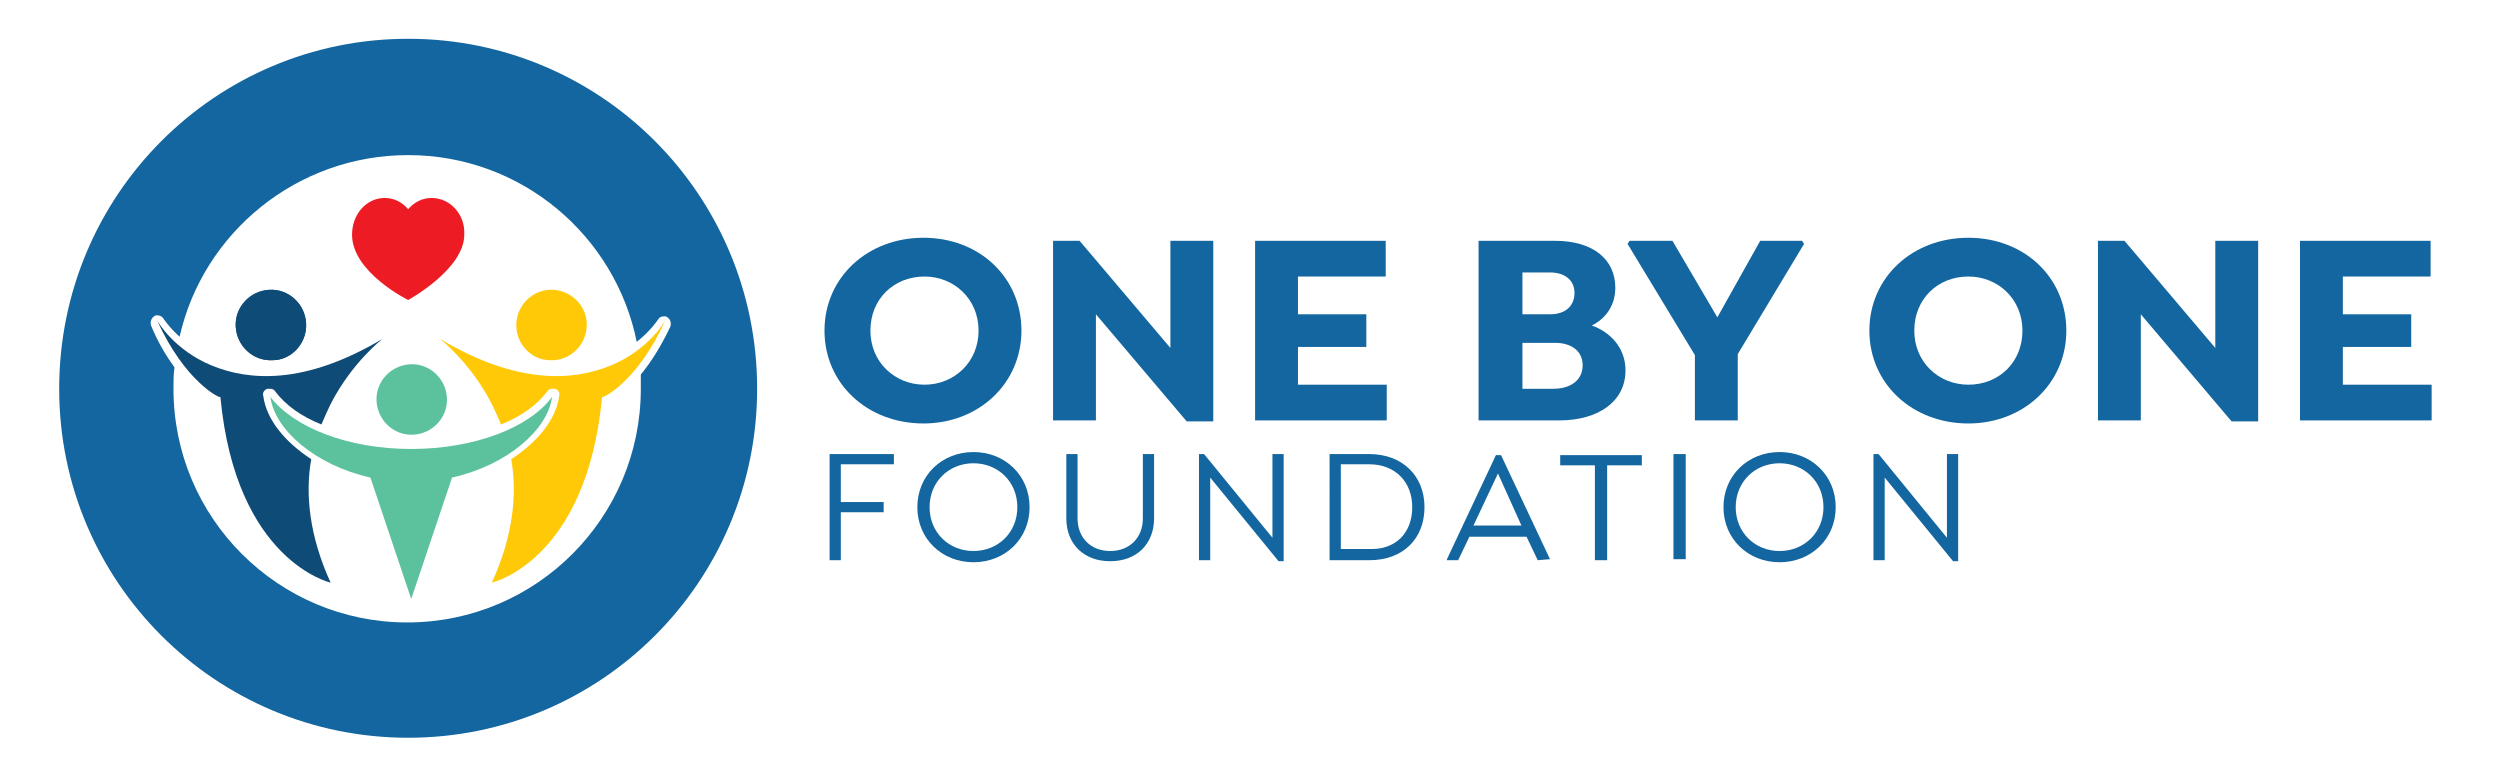 <?xml version="1.0" encoding="UTF-8"?> <!-- Generator: Adobe Illustrator 23.0.4, SVG Export Plug-In . SVG Version: 6.00 Build 0) --> <svg xmlns="http://www.w3.org/2000/svg" xmlns:xlink="http://www.w3.org/1999/xlink" id="Layer_1" x="0px" y="0px" viewBox="0 0 245 75.7" style="enable-background:new 0 0 245 75.7;" xml:space="preserve"> <style type="text/css"> .st0{fill:#13669F;} .st1{fill:#0F4B77;} .st2{fill:#FFC908;} .st3{fill:#5CC19D;} .st4{fill:#ED1C24;} </style> <g> <path class="st0" d="M82.4,45.6v3.6h4.2v1h-4.2v4.7h-1.1V44.5h6.3v1H82.4z"></path> <path class="st0" d="M89.9,49.7c0-3.1,2.4-5.4,5.5-5.4c3.1,0,5.5,2.3,5.5,5.4s-2.4,5.4-5.5,5.4C92.3,55.1,89.9,52.8,89.9,49.7z M99.7,49.7c0-2.5-1.9-4.3-4.3-4.3c-2.4,0-4.3,1.8-4.3,4.3c0,2.5,1.9,4.3,4.3,4.3C97.8,54,99.7,52.2,99.7,49.7z"></path> <path class="st0" d="M105.6,44.5v6.3c0,1.9,1.3,3.2,3.2,3.2c1.9,0,3.2-1.3,3.2-3.2v-6.3h1.1v6.3c0,2.5-1.7,4.2-4.3,4.2 c-2.6,0-4.3-1.7-4.3-4.2v-6.3H105.6z"></path> <path class="st0" d="M125.8,44.5V55h-0.5l-6.7-8.2v8.1h-1.1V44.5h0.5l6.7,8.2v-8.2H125.8z"></path> <path class="st0" d="M139.6,49.7c0,3.1-2.1,5.2-5.4,5.2h-3.9V44.5h3.9C137.4,44.5,139.6,46.6,139.6,49.7z M138.4,49.7 c0-2.5-1.7-4.2-4.2-4.2h-2.8v8.3h2.8C136.8,53.9,138.4,52.2,138.4,49.7z"></path> <path class="st0" d="M151.9,54.8L151.9,54.8l-1.2,0.1l-1.1-2.3H144l-1.1,2.3h-1.1l0-0.1l4.8-10.2h0.5L151.9,54.8z M149.1,51.5 l-2.3-5.1l-2.4,5.1H149.1z"></path> <path class="st0" d="M157.4,54.9h-1.1v-9.3h-3.4v-1h8v1h-3.4V54.9z"></path> <path class="st0" d="M165.2,44.5v10.3H164V44.5H165.2z"></path> <path class="st0" d="M168.9,49.7c0-3.1,2.4-5.4,5.5-5.4c3.1,0,5.5,2.3,5.5,5.4s-2.4,5.4-5.5,5.4C171.3,55.1,168.9,52.8,168.9,49.7z M178.7,49.7c0-2.5-1.9-4.3-4.3-4.3c-2.4,0-4.3,1.8-4.3,4.3c0,2.5,1.9,4.3,4.3,4.3C176.8,54,178.7,52.2,178.7,49.7z"></path> <path class="st0" d="M191.9,44.5V55h-0.5l-6.7-8.2v8.1h-1.1V44.5h0.5l6.7,8.2v-8.2H191.9z"></path> </g> <g> <path class="st0" d="M80.8,32.4c0-5.2,4.2-9.1,9.7-9.1c5.5,0,9.6,3.9,9.6,9.1c0,5.2-4.2,9.1-9.6,9.1C85,41.5,80.8,37.6,80.8,32.4z M95.9,32.4c0-3.1-2.4-5.3-5.3-5.3c-3,0-5.3,2.2-5.3,5.3c0,3.1,2.4,5.3,5.3,5.3C93.5,37.7,95.9,35.5,95.9,32.4z"></path> <path class="st0" d="M118.9,23.6v17.7h-2.6l-8.9-10.5v10.4h-4.2V23.6h2.6l8.9,10.5V23.6H118.9z"></path> <path class="st0" d="M127.2,27.1v3.7h6.7V34h-6.7v3.7h8.7v3.5H123V23.6h12.8v3.5H127.2z"></path> <path class="st0" d="M159.3,36.3c0,3-2.6,4.9-6.5,4.9h-7.9V23.6h7.5c3.7,0,5.9,1.8,5.9,4.6c0,1.7-0.9,3-2.3,3.7 C157.7,32.5,159.3,34,159.3,36.3z M151.9,26.7h-2.7v4.1h2.7c1.5,0,2.4-0.8,2.4-2.1C154.3,27.5,153.4,26.7,151.9,26.7z M155.1,35.8 c0-1.4-1.1-2.2-2.7-2.2h-3.2v4.5h3C154,38.1,155.1,37.2,155.1,35.8z"></path> <path class="st0" d="M170.3,34.7v6.5h-4.2v-6.4l-6.6-10.9l0.2-0.3h4.2l4.4,7.5l4.2-7.5h4.1l0.2,0.3L170.3,34.7z"></path> <path class="st0" d="M183.2,32.4c0-5.2,4.2-9.1,9.7-9.1c5.5,0,9.6,3.9,9.6,9.1c0,5.2-4.2,9.1-9.6,9.1 C187.4,41.5,183.2,37.6,183.2,32.4z M198.2,32.4c0-3.1-2.4-5.3-5.3-5.3c-3,0-5.3,2.2-5.3,5.3c0,3.1,2.4,5.3,5.3,5.3 C195.9,37.7,198.2,35.5,198.2,32.4z"></path> <path class="st0" d="M221.3,23.6v17.7h-2.6l-8.9-10.5v10.4h-4.2V23.6h2.6l8.9,10.5V23.6H221.3z"></path> <path class="st0" d="M229.6,27.1v3.7h6.7V34h-6.7v3.7h8.7v3.5h-12.9V23.6h12.8v3.5H229.6z"></path> </g> <g> <path class="st1" d="M30,31.7c-0.1-1.9-1.7-3.4-3.6-3.3c-1.9,0.1-3.4,1.7-3.3,3.6c0.1,1.9,1.7,3.4,3.6,3.3 C28.6,35.3,30.1,33.6,30,31.7z"></path> <path class="st1" d="M30,31.7c-0.1-1.9-1.7-3.4-3.6-3.3c-1.9,0.1-3.4,1.7-3.3,3.6c0.1,1.9,1.7,3.4,3.6,3.3 C28.6,35.3,30.1,33.6,30,31.7z"></path> <path class="st2" d="M50.6,31.7c0.1-1.9,1.7-3.4,3.6-3.3c1.9,0.1,3.4,1.7,3.3,3.6c-0.1,1.9-1.7,3.4-3.6,3.3 C52,35.3,50.5,33.6,50.6,31.7z"></path> <path class="st3" d="M43.8,39c-0.1-1.9-1.7-3.4-3.6-3.3c-1.9,0.1-3.4,1.7-3.3,3.6c0.1,1.9,1.7,3.4,3.6,3.3 C42.4,42.5,43.9,40.9,43.8,39z"></path> <path class="st3" d="M54.1,38.9c-2.2,3-7.6,5.1-13.8,5.1c-6.2,0-11.5-2.1-13.8-5.1c0.4,3.2,4.4,6.7,9.8,7.9l4,11.9l4-11.9 C49.7,45.6,53.7,42.1,54.1,38.9z"></path> <path class="st4" d="M42.3,19.4c-0.9,0-1.7,0.4-2.3,1.1c-0.6-0.7-1.4-1.1-2.3-1.1c-1.8,0-3.2,1.6-3.2,3.6c0,3.7,5.5,6.4,5.5,6.4 s5.5-3,5.5-6.4C45.6,21,44.1,19.4,42.3,19.4z"></path> <path class="st2" d="M59.9,35.8c-3.6,1.5-9.1,2-16.8-2.6c0,0,3,2.3,5.1,6.4c0.3,0.6,0.6,1.3,0.9,2c2-0.8,3.5-1.9,4.5-3.2 c0.1-0.2,0.3-0.3,0.5-0.3c0.1,0,0.2,0,0.3,0c0.3,0.1,0.5,0.4,0.4,0.7c-0.3,2.3-2.1,4.5-4.7,6.2c0.6,3.4,0.2,7.5-1.9,12.1 c0,0,9.3-2.1,10.8-18.2c0,0.2,3.5-1.5,6.2-7.5C65.1,31.6,63.5,34.3,59.9,35.8z"></path> <path class="st1" d="M20.7,35.8c3.6,1.5,9.1,2,16.8-2.6c0,0-3,2.3-5.1,6.4c-0.3,0.6-0.6,1.3-0.9,2c-2-0.8-3.5-1.9-4.5-3.2 c-0.1-0.2-0.3-0.3-0.5-0.3c-0.1,0-0.2,0-0.3,0c-0.3,0.1-0.5,0.4-0.4,0.7c0.3,2.3,2.1,4.5,4.7,6.2c-0.6,3.4-0.2,7.5,1.9,12.1 c0,0-9.3-2.1-10.8-18.2c0,0.2-3.5-1.5-6.2-7.5C15.5,31.6,17.1,34.3,20.7,35.8z"></path> <path class="st0" d="M40,3.8C21.1,3.8,5.8,19.1,5.8,38.1C5.8,57,21.1,72.3,40,72.3c18.9,0,34.2-15.3,34.2-34.2 C74.2,19.1,58.9,3.8,40,3.8z M62.8,36.7c0,0.5,0,0.9,0,1.4c0,12.6-10.2,22.9-22.9,22.9c-12.6,0-22.9-10.2-22.9-22.9 c0-0.7,0-1.4,0.1-2.1c-0.8-1.1-1.6-2.4-2.3-4.1c-0.1-0.3,0-0.7,0.3-0.9c0.1-0.1,0.2-0.1,0.3-0.1c0.2,0,0.5,0.1,0.6,0.3 c0,0,0.5,0.8,1.6,1.8C19.9,22.8,29.1,15.2,40,15.2c11.1,0,20.3,7.9,22.4,18.3c1.4-1.1,2.1-2.2,2.1-2.2c0.1-0.2,0.3-0.3,0.6-0.3 c0.1,0,0.2,0,0.3,0.1c0.3,0.2,0.4,0.5,0.3,0.9C64.8,33.9,63.8,35.5,62.8,36.7z"></path> </g> </svg> 